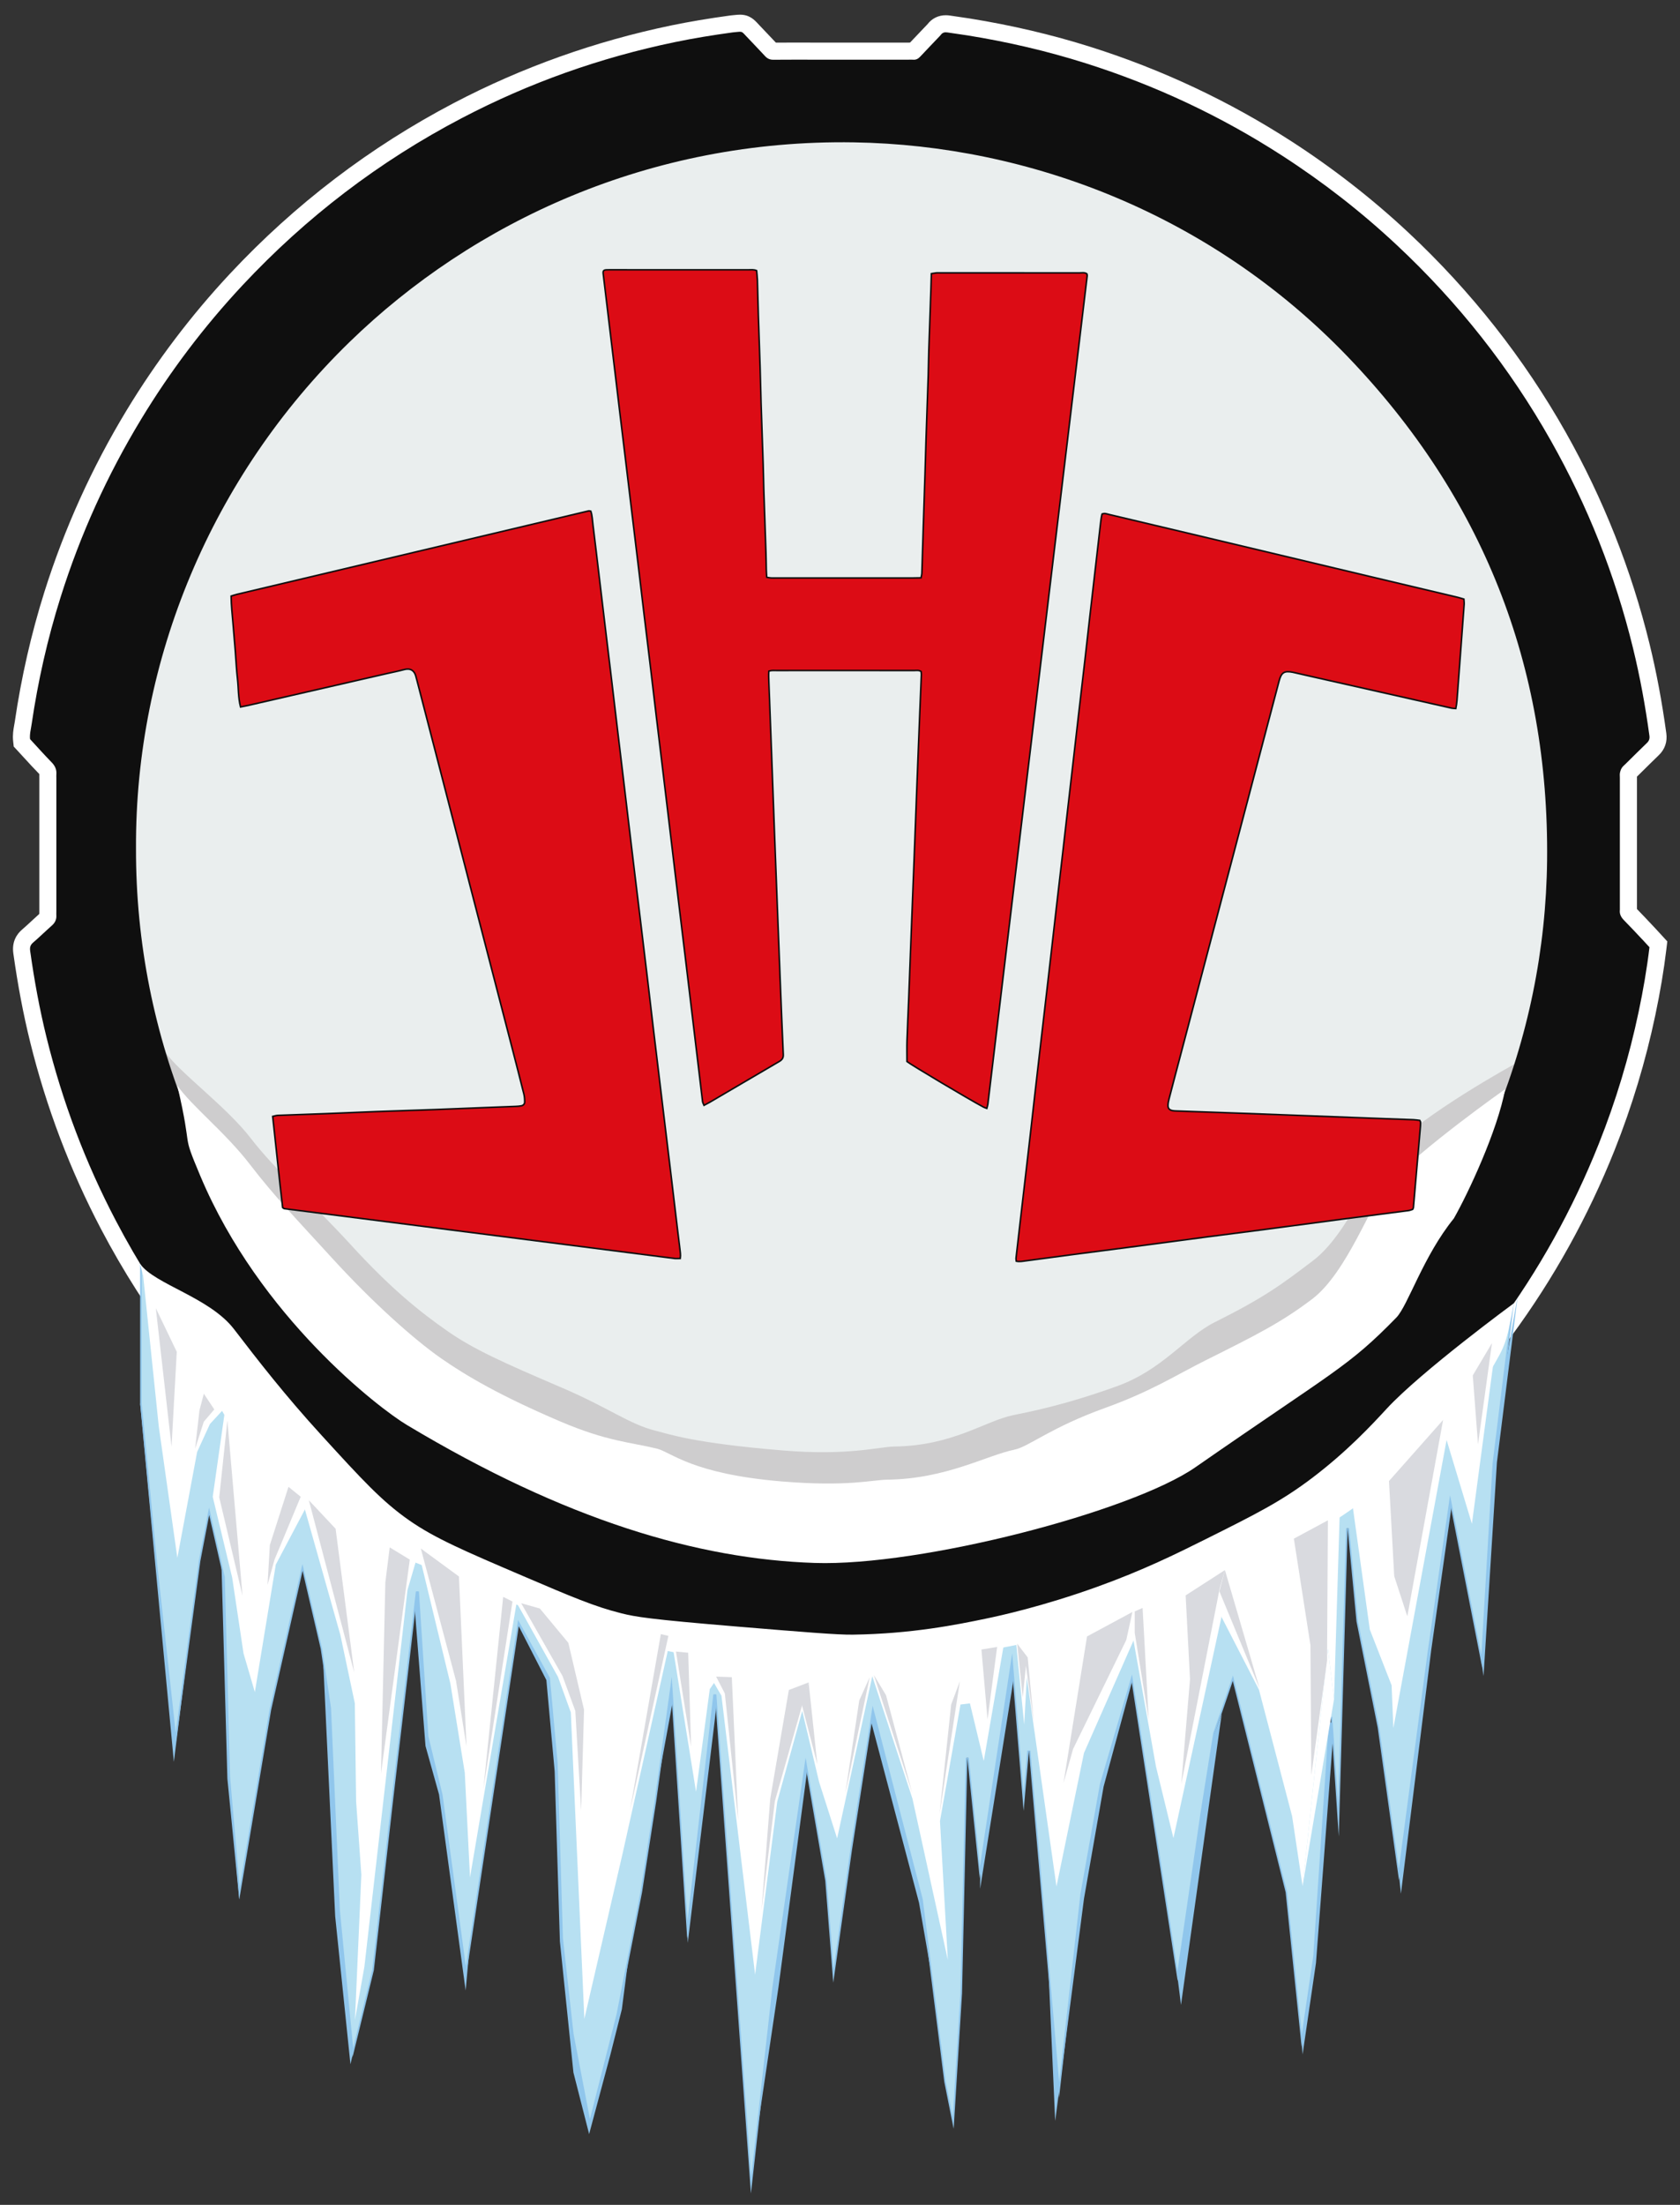 <?xml version="1.0" encoding="utf-8"?>
<!-- Generator: Adobe Illustrator 23.0.1, SVG Export Plug-In . SVG Version: 6.00 Build 0)  -->
<svg version="1.1" baseProfile="tiny" id="Vrstva_1"
	 xmlns="http://www.w3.org/2000/svg" xmlns:xlink="http://www.w3.org/1999/xlink" x="0px" y="0px" viewBox="0 0 1084 1422.11"
	 xml:space="preserve">
<rect x="0" y="0" width="1084" height="1422.11" fill="#333333" stroke="none"/>
<path fill="#FFFFFF" d="M536.72,1081.08c-2.77,0-5.31-0.03-7.77-0.08c-14.65-0.32-29.72-1.3-44.79-2.92
	c-35.14-3.76-69.96-11-103.51-21.52c-45.53-14.28-89.16-34.72-129.67-60.75c-27.09-17.41-52.69-37.34-76.08-59.23
	c-44.59-41.72-81.51-90.12-109.73-143.87c-19.92-37.94-35.3-78.5-45.7-120.56c-4.43-17.9-7.98-36.62-10.87-57.24
	c-1.08-7.75,2.45-12.6,5.61-15.3c2.1-1.8,4.15-3.7,6.32-5.72c1.56-1.45,3.17-2.95,4.83-4.43c0-0.32,0.02-1.35,0.02-1.58l0-86.22
	c0-0.15,0-0.3-0.01-0.45c-0.01-0.51-0.03-1.17,0.01-1.93c-3.46-3.54-6.8-7.19-10.04-10.73c-1.33-1.45-2.66-2.91-4.01-4.36
	l-2.47-2.67l-0.39-3.61c-0.43-3.97,0.2-7.46,0.7-10.26c0.12-0.68,0.25-1.36,0.35-2.04c4.22-28.75,10.66-56.98,19.15-83.9
	c12.89-40.89,30.72-80.27,53.01-117.05c19.18-31.64,41.67-61.34,66.85-88.26c41.81-44.71,90.35-81.7,144.27-109.94
	c43.95-23.02,91.15-39.86,140.29-50.05c11.49-2.38,23.93-4.48,38.02-6.41c0.62-0.08,1.23-0.15,1.85-0.2
	c0.56-0.05,1.05-0.1,1.47-0.14c1.02-0.1,1.99-0.2,3.03-0.2c6.22,0,9.39,3.43,11.7,5.93l0.74,0.8c1.61,1.72,3.23,3.42,4.86,5.11
	c1.93,2.01,3.91,4.09,5.87,6.2c3.67-0.03,7.35-0.04,11.03-0.04c2.52,0,12.57,0.02,15.07,0.02h59.39c0.23,0,0.47-0.01,0.7-0.01
	c0.12,0,0.25-0.01,0.37-0.01c2.44-2.59,4.9-5.17,7.36-7.74l3.92-4.11c2.87-3.74,7.04-5.78,11.8-5.78c0.93,0,1.86,0.08,2.84,0.23
	c2,0.32,4.01,0.6,6.02,0.89c2.21,0.31,4.41,0.62,6.61,0.98c26.89,4.31,53.16,10.49,78.09,18.37c45.85,14.5,89.45,35.01,129.57,60.93
	c26.85,17.35,52.2,37.11,75.32,58.73c40.46,37.83,74.64,81.2,101.57,128.91c24.18,42.83,42.37,88.73,54.05,136.41
	c4.46,18.22,8,37.09,10.83,57.69c0.75,5.47-0.93,10.35-4.85,14.12c-3.5,3.36-7.03,6.86-10.45,10.24l-3.26,3.22
	c-0.13,0.13-0.27,0.26-0.4,0.39c0,0.2,0.01,0.4,0.01,0.6v84.02l0,0.07c0,0.18,0.01,0.42,0.01,0.7c3.13,3.2,6.2,6.47,9.18,9.63
	l2.89,3.07c0.94,0.99,1.86,2.01,2.83,3.07l1.26,1.38l3.42,3.72l-0.6,5.02c-1.62,13.52-3.95,27.43-7.13,42.54
	c-6.25,29.69-15.1,59-26.3,87.12c-17.03,42.75-39.49,83.17-66.75,120.13c-14.66,19.87-30.88,38.96-48.21,56.74
	c-39.72,40.73-85.42,74.8-135.83,101.26c-38.13,20.02-78.85,35.41-121.03,45.76c-18.36,4.5-37.06,8.03-55.57,10.48
	c-21.03,2.78-38.55,4.21-55.13,4.49c-1.98,0.03-3.97,0.07-5.95,0.11C547.89,1080.98,542.28,1081.08,536.72,1081.08z M534.56,991.54
	c1.19,0.01,2.38,0.01,3.56,0.01c0,0,0.01,0,0.01,0c60.63,0,117.71-10.47,169.66-31.12c52.34-20.81,100.93-52.54,144.42-94.3
	c43.78-42.04,77.74-91.34,100.93-146.55c22-52.36,33.47-107.77,34.09-164.69c0.66-61.16-9.58-118.9-30.46-171.6
	c-20.89-52.74-52.98-101.81-95.36-145.85c-41.57-43.2-90.72-76.88-146.08-100.1c-52.44-21.99-107.81-33.6-164.56-34.51
	c-2.44-0.04-4.9-0.06-7.33-0.06c-60.14,0-118.48,11.77-173.39,34.99c-51.12,21.62-97.15,52.14-136.81,90.71
	c-43.13,41.95-76.8,91.29-100.07,146.65c-23.1,54.97-34.68,112.79-34.41,171.85c-0.16,58.96,11.14,116.25,33.58,170.36
	c21.73,52.39,52.96,99.64,92.82,140.42C307.22,941.74,417.1,989.25,534.56,991.54z"/>
<polygon fill="#90C6EC" points="329.73,1039.16 352.54,1083.65 357.89,1142.49 361.27,1252.3 370,1336.77 380.13,1376.47 
	393.93,1324.94 401.25,1295.94 409.98,1228.37 435.32,1090.69 439.26,1060.28 "/>
<polygon fill="#90C6EC" points="979.39,835.12 965.87,943.24 957.24,1081.02 947.48,1014.95 "/>
<polygon fill="#90C6EC" points="937.71,963.89 923.45,1064.5 903.93,1221.42 889.29,1083.65 "/>
<polygon fill="#90C6EC" points="860.76,1112.18 852.12,1226.68 849.12,1266.1 840.48,1325.04 834.48,1251.83 854,1108.42 "/>
<polygon fill="#90C6EC" points="788.3,1105.42 762.02,1293.13 751.13,1206.41 "/>
<polygon fill="#90C6EC" points="266.66,1025.36 274.55,1126.16 283.28,1157.42 300.45,1283.84 303.83,1246.67 272.3,1024.24 "/>
<g>
	<path fill="#EAEEEE" d="M538.27,1017.06c-63.89,0-125.87-12.51-184.21-37.19c-56.35-23.84-106.97-57.96-150.43-101.42
		c-43.46-43.46-77.59-94.08-101.42-150.43C77.53,669.67,65.01,607.69,65.01,543.8s12.51-125.87,37.19-184.21
		c23.84-56.35,57.96-106.97,101.42-150.43c43.46-43.46,94.08-77.59,150.43-101.42c58.35-24.68,120.32-37.19,184.21-37.19
		s125.87,12.51,184.21,37.19c56.36,23.84,106.97,57.96,150.43,101.42c43.46,43.46,77.59,94.08,101.42,150.43
		c24.68,58.35,37.19,120.32,37.19,184.21s-12.51,125.87-37.19,184.21c-23.84,56.35-57.96,106.97-101.42,150.43
		c-43.46,43.46-94.08,77.59-150.43,101.42C664.14,1004.55,602.16,1017.06,538.27,1017.06z"/>
	<path fill="#90C6EC" d="M538.27,71.04c63.82,0,125.74,12.5,184.02,37.15c56.3,23.81,106.85,57.9,150.27,101.32
		c43.42,43.42,77.51,93.98,101.32,150.27c24.65,58.28,37.15,120.2,37.15,184.02s-12.5,125.74-37.15,184.02
		c-23.81,56.3-57.9,106.85-101.32,150.27c-43.42,43.42-93.98,77.51-150.27,101.32c-58.28,24.65-120.2,37.15-184.02,37.15
		s-125.74-12.5-184.02-37.15c-56.3-23.81-106.85-57.9-150.27-101.32c-43.42-43.42-77.51-93.98-101.32-150.27
		c-24.65-58.28-37.15-120.2-37.15-184.02s12.5-125.74,37.15-184.02c23.81-56.3,57.9-106.85,101.32-150.27
		c43.42-43.42,93.98-77.51,150.27-101.32C412.54,83.54,474.45,71.04,538.27,71.04 M538.27,70.04
		c-261.65,0-473.76,212.11-473.76,473.76s212.11,473.76,473.76,473.76s473.76-212.11,473.76-473.76S799.92,70.04,538.27,70.04
		L538.27,70.04z"/>
</g>
<path fill="#CECDCE" d="M106.74,678.76c9.21,13.17,39.42,35.04,55.19,55.56c15.7,20.44,40.58,42.47,64.48,68.61
	c25.91,28.35,44.82,43.43,62.51,55.75c16.64,11.58,35.45,20.05,73.49,36.32c30.77,13.16,43.57,23.62,60.82,27.87
	c8.95,2.2,23.88,7.87,81.93,12.67c42.53,3.52,61.91-2.4,71.8-2.53c38.03-0.52,58.33-16.42,76.87-20.27
	c8.99-1.87,31.61-5.94,66.73-18.58c29.82-10.74,44.11-31.78,63.35-41.39c32.32-16.14,43.28-24.49,63.35-39.7
	c22.49-17.04,38.62-59.77,48.15-70.11c22.24-24.13,81.93-56.69,81.93-56.69c-5.03,26.99-30.1,68.96-39.24,84.95
	c-19.8,24.37-29.6,56.27-37.13,63.97c-31.23,31.99-39.39,33.84-129.66,96.53c-41.13,28.56-177.07,63.97-245.62,61.69
	c-75.39-2.51-160.51-27.42-263.32-89.11c-17.51-10.51-94.8-69.46-133.09-160.51C116.41,713.25,117.31,724.27,106.74,678.76z"/>
<path fill="#0F0F0F" d="M1064.3,610.95c-1.7,14.25-4.1,27.95-6.97,41.58c-6.14,29.17-14.73,57.62-25.76,85.31
	c-16.74,42.03-38.52,81.26-65.38,117.67c-14.47,19.62-30.22,38.14-47.24,55.59c-39.12,40.11-83.47,73.17-133.07,99.2
	c-37.68,19.78-77.21,34.68-118.53,44.81c-17.94,4.4-36.07,7.83-54.4,10.26c-17.89,2.37-35.82,4.09-53.87,4.39
	c-9.96,0.17-19.94,0.46-29.9,0.25c-14.65-0.32-29.27-1.29-43.86-2.86c-34.5-3.69-68.29-10.7-101.39-21.08
	c-45.02-14.11-87.33-34.01-127.01-59.51c-26.59-17.09-51.44-36.42-74.52-58.01c-43.75-40.93-79.64-87.89-107.51-140.95
	c-19.71-37.55-34.58-76.93-44.77-118.09c-4.58-18.51-8.01-37.24-10.65-56.12c-0.31-2.23,0.03-3.85,1.86-5.41
	c4.12-3.52,7.97-7.35,12.05-10.93c2.02-1.78,3.12-3.82,2.98-6.52c-0.05-0.88,0-1.76,0-2.64c0-28.74,0-57.48,0-86.22
	c0-0.73-0.05-1.47,0.01-2.2c0.26-3.14-0.9-5.57-3.12-7.84c-4.71-4.81-9.19-9.85-13.86-14.9c-0.35-3.2,0.54-6.36,1-9.51
	c4.09-27.88,10.28-55.29,18.76-82.19c12.7-40.31,30.03-78.52,51.93-114.65c18.84-31.08,40.66-59.91,65.47-86.45
	c41.03-43.87,88.11-79.83,141.34-107.71c43.51-22.79,89.34-39.05,137.42-49.02c12.34-2.56,24.79-4.57,37.28-6.28
	c0.44-0.06,0.87-0.1,1.31-0.14c5.26-0.45,4.33-0.93,7.95,2.94c3.9,4.18,7.92,8.24,11.78,12.46c1.5,1.64,3.13,2.38,5.37,2.36
	c9.24-0.09,18.48-0.04,27.71-0.04c19.8,0,39.59,0,59.39,0c1.03,0,2.06-0.08,3.08,0.01c1.94,0.18,3.34-0.65,4.62-2.02
	c4.11-4.39,8.28-8.71,12.42-13.07c0.3-0.32,0.62-0.63,0.88-0.98c1.08-1.5,2.53-1.78,4.28-1.5c4.2,0.67,8.42,1.19,12.61,1.86
	c25.94,4.15,51.46,10.07,76.52,18c44.98,14.23,87.3,34.08,126.92,59.69c26.3,16.99,50.92,36.15,73.78,57.53
	c39.6,37.02,72.85,79.07,99.5,126.28c23.77,42.11,41.43,86.65,52.94,133.62c4.57,18.66,8.01,37.54,10.61,56.57
	c0.27,1.94-0.17,3.35-1.58,4.7c-4.65,4.47-9.22,9.03-13.81,13.56c-0.83,0.82-1.8,1.58-2.41,2.54c-0.6,0.94-0.98,2.1-1.2,3.21
	c-0.2,0.99-0.06,2.04-0.06,3.07c0,28.01,0,56.01,0,84.02c0,0.44,0.04,0.88-0.01,1.32c-0.31,2.71,0.82,4.76,2.68,6.65
	c4.21,4.29,8.3,8.69,12.43,13.06C1061.63,608,1062.9,609.41,1064.3,610.95z M87.75,547.03c-0.69,246.6,197.22,450.69,446.66,455.51
	c125.72,0.85,234.73-41.38,325.43-128.48c92.58-88.9,137.16-205.33,138.4-319.06c1.37-125.74-41.7-234.58-128.9-325.2
	c-88.02-91.47-205.19-136.17-318.4-137.98c-131.39-2.1-245.59,51.16-325.38,128.76C136.42,307.28,87.2,425.81,87.75,547.03z"/>
<path fill="#DC0C15" stroke="#0E0E0E" stroke-miterlimit="10" d="M585.21,684.69c0-4.59-0.12-9.12,0.03-13.65
	c0.28-8.79,0.73-17.57,1.07-26.35c0.61-15.52,1.18-31.04,1.78-46.56c0.57-14.79,1.17-29.58,1.74-44.37
	c0.6-15.52,1.17-31.04,1.77-46.57c0.57-14.79,1.15-29.58,1.75-44.37c0.37-9.22,0.78-18.45,1.14-27.67c0.03-0.7-0.11-1.41-0.16-2.03
	c-1.51-1.02-3.02-0.63-4.44-0.63c-12.9-0.03-25.81-0.02-38.71-0.02c-16.72,0-33.43-0.01-50.15,0.01c-1.58,0-3.19-0.2-4.95,0.4
	c-0.17,2.4-0.07,4.71,0.02,7.02c0.57,15.08,1.16,30.16,1.72,45.25c0.69,18.6,1.36,37.2,2.06,55.79c0.57,15.23,1.17,30.46,1.76,45.69
	c0.58,15.08,1.16,30.16,1.76,45.25c0.64,16.1,1.27,32.21,2.01,48.31c0.11,2.28-0.87,3.44-2.68,4.5
	c-11.78,6.86-23.52,13.78-35.28,20.69c-3.16,1.86-6.31,3.73-9.48,5.56c-1.13,0.65-2.3,1.23-3.71,1.98c-0.38-0.97-0.85-1.7-0.95-2.49
	c-0.99-8-1.92-16.01-2.87-24.01c-1.32-11.06-2.64-22.12-3.97-33.18c-1.33-11.06-2.65-22.12-3.98-33.18
	c-1.33-11.06-2.67-22.12-4.01-33.17c-0.98-8.15-1.97-16.3-2.95-24.45c-1.36-11.35-2.71-22.7-4.07-34.05
	c-1.29-10.77-2.58-21.54-3.88-32.3c-1.37-11.35-2.75-22.7-4.11-34.05c-1.31-10.91-2.57-21.83-3.88-32.75
	c-1.33-11.06-2.7-22.11-4.03-33.17c-1.31-10.91-2.58-21.83-3.89-32.75c-1.29-10.77-2.6-21.53-3.9-32.3
	c-1.33-11.06-2.66-22.12-3.99-33.18c-1.33-11.06-2.68-22.12-4.01-33.17c-1-8.29-1.98-16.59-2.97-24.88
	c-1.34-11.2-2.7-22.41-4.04-33.61c-1.19-9.9-2.38-19.79-3.55-29.69c-0.22-1.82,0.29-2.41,2.09-2.5c1.17-0.06,2.35-0.03,3.52-0.03
	c29.33,0,58.65-0.01,87.98,0.01c1.73,0,3.51-0.28,5.39,0.51c0.18,2.02,0.46,4.04,0.52,6.06c0.24,7.62,0.38,15.24,0.62,22.85
	c0.35,11.13,0.78,22.26,1.13,33.39c0.25,7.76,0.38,15.53,0.63,23.29c0.42,13.18,0.92,26.36,1.35,39.54
	c0.18,5.42,0.23,10.84,0.41,16.26c0.44,13.62,0.94,27.24,1.39,40.86c0.12,3.52,0.12,7.04,0.22,10.55c0.04,1.59,0.17,3.18,0.28,5.02
	c1.01,0.16,1.82,0.36,2.65,0.41c1.02,0.07,2.05,0.02,3.08,0.02c29.47,0,58.95,0,88.42,0c1.74,0,3.48-0.05,5.41-0.09
	c0.21-1.19,0.5-2.16,0.53-3.14c0.34-10.25,0.62-20.51,0.95-30.76c0.35-10.98,0.73-21.97,1.07-32.95c0.24-7.76,0.43-15.53,0.69-23.29
	c0.45-13.47,0.95-26.94,1.39-40.42c0.18-5.42,0.2-10.85,0.38-16.27c0.44-13.33,0.92-26.65,1.38-39.98c0.11-3.06,0.18-6.13,0.28-9.37
	c1.22-0.2,2.2-0.4,3.18-0.5c0.73-0.07,1.46-0.02,2.2-0.02c30.06,0,60.12-0.01,90.18,0.02c1.57,0,3.22-0.42,4.74,0.57
	c0.09,0.42,0.3,0.86,0.25,1.26c-21.35,178.12-42.72,356.23-64.11,534.34c-0.1,0.85-0.41,1.68-0.68,2.73
	c-0.82-0.32-1.51-0.52-2.13-0.85C624.86,708.88,587.74,686.75,585.21,684.69z"/>
<polygon fill="#90C6EC" points="207.82,1056.62 216.27,1235.97 226.12,1331.42 240.48,1269.48 "/>
<polygon fill="#90C6EC" points="521.76,1134.89 502.33,1281.58 486,1391.67 500.36,1245.54 518.94,1125.32 "/>
<polygon fill="#90C6EC" points="557.8,1094.35 592.99,1227.24 605.94,1301.86 594.68,1173.46 560.61,1086.18 "/>
<polygon fill="#90C6EC" points="657.19,1063.09 632.41,1218.23 633.26,1107.3 647.9,1059.62 "/>
<polygon fill="#90C6EC" points="732.08,1078.58 712.09,1152.35 699.42,1224.71 680.84,1368.02 671.55,1159.1 730.11,1070.41 "/>
<path fill="#FFFFFF" d="M114.41,700.19c9.21,13.17,31.07,30.31,46.84,50.84c15.7,20.44,29.23,34.41,53.12,60.55
	c25.91,28.35,52.57,52.23,70.26,64.55c16.64,11.58,38.51,24.29,76.54,40.56c30.77,13.16,45.58,13.46,62.83,17.71
	c8.95,2.2,22.49,16.33,80.54,21.13c42.53,3.52,58.08-1.01,67.97-1.14c38.03-0.52,63.72-15.57,82.25-19.42
	c8.99-1.87,23.14-14.2,58.26-26.85c29.82-10.74,45.88-21.24,65.12-30.84c32.32-16.14,48.47-24.21,68.54-39.41
	c22.49-17.04,38.46-62.78,47.98-73.11c22.24-24.13,76.54-62.26,76.54-62.26c-5.03,26.99-23.99,67.4-33.13,83.4
	c-19.8,24.37-29.6,56.27-37.13,63.97c-31.23,31.99-39.39,33.84-129.66,96.53c-41.13,28.56-177.07,63.97-245.62,61.69
	c-75.39-2.51-160.51-27.42-263.32-89.11c-17.51-10.51-94.8-69.46-133.09-160.51C116.41,727.89,124.97,745.69,114.41,700.19z"/>
<polygon fill="#90C6EC" points="463.47,1090.69 443.77,1253.15 441.51,1198.8 456.15,1088.43 "/>
<path fill="#DC0C15" stroke="#0E0E0E" stroke-miterlimit="10" d="M711.08,331.55c1.73-0.72,3.1-0.06,4.49,0.27
	c21.81,5.16,43.62,10.33,65.43,15.51c34.21,8.13,68.41,16.29,102.62,24.43c18.96,4.51,37.92,8.98,56.88,13.49
	c1.27,0.3,2.51,0.72,4.05,1.17c0.07,1.14,0.26,2.28,0.18,3.39c-0.61,8.62-1.28,17.25-1.93,25.87c-0.78,10.38-1.55,20.75-2.32,31.13
	c-0.25,3.34-0.4,6.68-1.13,10.19c-1.03-0.09-1.88-0.06-2.68-0.24c-29.87-6.72-59.74-13.46-89.61-20.21
	c-4.14-0.94-8.29-1.88-12.43-2.83c-0.14-0.03-0.28-0.07-0.43-0.1c-5.53-1.09-7.42,0.05-8.89,5.63
	c-7.66,29.04-15.29,58.09-22.94,87.13c-14.86,56.38-29.73,112.76-44.59,169.14c-1.16,4.39-2.33,8.78-3.44,13.18
	c-0.32,1.27-0.61,2.58-0.69,3.89c-0.14,2.19,0.75,3.32,2.84,3.75c0.85,0.17,1.74,0.2,2.62,0.23c13.91,0.5,27.83,0.96,41.74,1.47
	c15.52,0.57,31.04,1.17,46.56,1.75c15.52,0.59,31.04,1.18,46.56,1.76c6,0.22,12.01,0.4,18.01,0.65c1.44,0.06,2.87,0.31,4.09,0.45
	c0.24,0.45,0.31,0.58,0.37,0.71c0.06,0.13,0.15,0.27,0.15,0.41c-0.01,0.88,0,1.76-0.07,2.64c-1.5,17.52-3.02,35.04-4.54,52.56
	c-0.02,0.27-0.24,0.53-0.49,1.06c-0.77,0.23-1.7,0.66-2.68,0.79c-14.38,1.89-28.78,3.7-43.16,5.59
	c-16.71,2.19-33.41,4.46-50.12,6.66c-12.35,1.62-24.71,3.16-37.06,4.78c-14.38,1.89-28.76,3.85-43.15,5.74
	c-14.53,1.91-29.07,3.76-43.6,5.66c-10.03,1.31-20.05,2.69-30.07,4.01c-1.86,0.24-3.73,0.65-5.9,0.21
	c-0.07-0.72-0.25-1.42-0.17-2.08c0.93-8.3,1.91-16.6,2.87-24.9c1.03-8.88,2.06-17.76,3.09-26.64c1.08-9.32,2.18-18.63,3.24-27.95
	c1.02-8.88,2-17.77,3.01-26.65c0.98-8.59,1.97-17.18,2.96-25.77c1.03-8.88,2.07-17.76,3.1-26.64c1.38-11.94,2.77-23.88,4.14-35.81
	c1.27-11.07,2.52-22.14,3.79-33.2c1.36-11.79,2.75-23.58,4.11-35.38c0.99-8.59,1.95-17.18,2.94-25.78
	c1.35-11.79,2.72-23.59,4.08-35.38c0.99-8.59,1.96-17.18,2.95-25.77c1.36-11.79,2.75-23.58,4.11-35.38c1.02-8.88,2-17.77,3.01-26.65
	c1.26-11.07,2.53-22.13,3.81-33.2c1.07-9.32,2.17-18.63,3.22-27.95C710.28,336,710.53,333.7,711.08,331.55z"/>
<polygon fill="#90C6EC" points="142.78,1004.81 146.72,1147.28 154.39,1225.12 165.3,1016.82 "/>
<path fill="#DC0C15" stroke="#0E0E0E" stroke-miterlimit="10" d="M438.92,811.71c-1.57,0-2.74,0.13-3.88-0.02
	c-83.87-10.68-167.74-21.39-251.6-32.11c-0.26-0.03-0.48-0.31-1.07-0.71c-2.27-19.32-4.22-38.96-6.42-58.79
	c1.3-0.28,2.25-0.63,3.22-0.67c10.1-0.39,20.21-0.7,30.31-1.09c11.13-0.43,22.25-0.95,33.37-1.36c12.45-0.46,24.9-0.83,37.34-1.28
	c10.54-0.39,21.08-0.85,31.62-1.26c7.03-0.28,14.05-0.52,21.08-0.81c1.17-0.05,2.34-0.15,3.48-0.36c1.3-0.25,2.15-1.19,2.16-2.44
	c0.01-1.73-0.11-3.52-0.52-5.19c-2.44-9.81-4.97-19.59-7.5-29.38c-8.37-32.33-16.77-64.66-25.14-96.99
	c-7.2-27.79-14.38-55.59-21.57-83.39c-4.88-18.86-9.77-37.72-14.66-56.58c-0.22-0.85-0.48-1.69-0.68-2.55
	c-1.08-4.72-4.03-5.82-7.71-4.84c-3.68,0.99-7.42,1.72-11.13,2.57c-29.84,6.85-59.68,13.7-89.52,20.54c-1.55,0.35-3.11,0.64-4.9,1
	c-1.57-6.15-1.28-12.19-1.97-18.1c-0.69-5.96-0.94-11.98-1.42-17.97c-0.46-5.84-0.99-11.68-1.45-17.52
	c-0.47-5.95-1.19-11.89-1.24-17.92c1.42-0.44,2.51-0.86,3.63-1.12c75.68-17.96,151.36-35.91,227.05-53.83
	c0.39-0.09,0.85,0.1,1.41,0.18c0.95,2.79,1.01,5.73,1.37,8.6c1.43,11.49,2.78,22.99,4.15,34.48c1.27,10.62,2.53,21.24,3.81,31.86
	c1.36,11.35,2.74,22.7,4.1,34.04c1.31,10.91,2.59,21.83,3.89,32.74c1.29,10.77,2.59,21.53,3.88,32.3
	c1.06,8.88,2.11,17.75,3.17,26.63c1.27,10.62,2.55,21.24,3.83,31.86c1.32,10.91,2.65,21.82,3.98,32.73
	c1.39,11.49,2.79,22.98,4.16,34.48c1.3,10.91,2.56,21.83,3.86,32.74c1.28,10.77,2.59,21.53,3.89,32.3
	c1.32,10.91,2.64,21.82,3.96,32.73c1.37,11.35,2.75,22.69,4.11,34.04c1.29,10.77,2.56,21.54,3.85,32.3
	c0.47,3.93,0.99,7.85,1.44,11.78C438.87,807.35,439.29,809.36,438.92,811.71z"/>
<polygon fill="#90C6EC" points="90.42,905.25 112.18,1136.39 134.33,959.2 "/>
<g>
	<path fill="#B7E0F2" d="M461.82,1092.95l-1-0.02l-17.26,151.7l-10.24-158.12l-10.39,75.15l-9.14,58.82l-15.42,78.81l-17.72,69.77
		l-11-57.2l-6.85-61.65l-3.42-113.06l-4.96-54.78l-19.8-36.04l-33.97,225.54l-15.52-114.21l-9.15-37.75l-6.08-93.4l-1-0.03
		l-15.61,133.47l-12.57,110.81l-13,53.05l-8.86-91.89l-5.71-130.21l-5.72-38.32l-12.21-52.43l-20.76,91.8l-19.92,118.39l-6.51-74.92
		l-3.43-129.06l-9.68-42.4l-6.16,32.04l-15.45,114.79l-12.12-110.18L90.91,905.2l0-88.09c9.41,16.4,44.39,66.84,78.93,100.12
		c43.8,42.2,115.32,101.99,230.22,133.97c47.05,13.1,94.72,19.74,141.68,19.74c60.63,0,122.16-11,182.88-32.69
		c65.74-23.49,126.72-61.7,181.25-113.59c41.3-39.3,64.81-73.75,70.18-81.97l-12.46,101.18l-7.5,127.64l-20.37-104.13l-14.13,98.89
		l-18.94,142.59l-13.2-94.61l-13.71-68.57l-5.7-59.93l-1,0.03l-5.41,188.3l-4.44-66.65h-1l-10.28,154.22l-7.98,54.27l-9.87-95.42
		l-34.54-138.05l-12.12,35.41l-8.02,50.06l-15.51,106.38l-29.54-191.99l-20.05,68.42l-12.58,70.88l-14.29,126.43l-18.99-218.92l-1,0
		l-2.91,32.98l-7.49-91.52l-20.74,136.93l-7.59-73.77l-1,0.04l-3.43,151.94l-5.16,83.48l-5.28-26.44l-14.85-117.63l-31.72-122.42
		l-14.08,90.93l-11.36,80.59l-4.78-61.13l-13.11-76.27l-21.02,145.36l-14.25,127.14L461.82,1092.95z"/>
	<path fill="#90C6EC" d="M91.42,818.95c10.63,17.89,44.57,66.34,78.08,98.63c43.84,42.23,115.43,102.09,230.43,134.09
		c47.09,13.11,94.81,19.75,141.81,19.75c60.69,0,122.27-11.01,183.04-32.72c65.8-23.51,126.84-61.76,181.42-113.7
		c38.83-36.95,61.96-69.62,69.08-80.28l-12.2,99.06l0,0.03l0,0.03l-7.26,123.67l-19.05-97.35l-1.14-5.8l-0.84,5.85l-13.71,95.97
		l-18.45,138.95l-12.69-90.97l0-0.03l-0.01-0.03l-13.7-68.49l-5.71-59.92l-2,0.07l-5.11,177.82l-3.75-56.19h-2l-10.28,154.19
		l-7.4,50.32l-9.46-91.44l-0.01-0.07l-0.02-0.07l-34.12-136.34l-0.82-3.28l-1.1,3.2l-11.58,33.81l-0.03,0.08l-0.01,0.08l-8,49.99
		l-15.03,103.07l-28.69-186.47l-0.68-4.44l-1.26,4.31l-19.42,66.26l-0.02,0.05l-0.01,0.05l-12.57,70.83l-0.01,0.03l0,0.03
		l-13.73,121.43l-18.56-213.94l-1.99,0l-2.39,27.12l-6.66-81.38l-0.7-8.56l-1.29,8.49l-19.51,128.8l-7.19-69.86l-1.99,0.08
		l-3.43,151.9l-4.92,79.66l-4.52-22.64l-14.85-117.63l-0.01-0.06l-0.02-0.06l-31.1-120.01l-1.22-4.69l-0.74,4.79l-13.71,88.55
		l-10.72,76.07l-4.43-56.58l0-0.05l-0.01-0.05l-12.57-73.11l-1.07-6.23l-0.9,6.26l-20.57,142.26l-13.64,121.73l-22.45-310.95
		l-1.99-0.04l-16.63,146.13l-9.56-147.61l-0.64-9.85l-1.35,9.77l-9.71,70.24l-9.13,58.8l-15.42,78.8l-17.17,67.6l-10.57-54.96
		l-6.85-61.61l-3.43-113.06l0-0.03l0-0.03l-4.95-54.64l-0.02-0.21l-0.1-0.18l-19.04-34.65l-1.42-2.59l-0.44,2.93l-33.23,220.63
		l-15.05-110.75l-0.01-0.05l-0.01-0.05l-9.12-37.62l-6.09-93.4l-1.99-0.05l-15.61,133.47l-12.56,110.75l-12.29,50.19l-8.57-88.93
		l-5.71-130.21l0-0.05l-0.01-0.05l-5.71-38.27l-0.01-0.04l-0.01-0.04l-11.71-50.27l-0.99-4.24l-0.96,4.25l-20.28,89.68l-0.01,0.03
		l0,0.03l-19.26,114.5l-6.17-70.97l-3.43-129.06l0-0.1l-0.02-0.1L135.95,977l-1.06-4.63l-0.9,4.67l-5.71,29.7l-0.01,0.03l0,0.03
		l-14.9,110.71l-11.67-106.1L91.42,905.2V818.95 M90.42,815.19c0,16.18,0,90.06,0,90.06l10.28,106.24l12.57,114.24l15.99-118.81
		l5.71-29.7l9.14,39.98l3.43,129.09l6.85,78.83l20.56-122.24l20.28-89.68l11.71,50.27l5.71,38.27l5.71,130.23l9.14,94.82
		l13.71-55.98L253.78,1160l15.61-133.47l6.09,93.49l9.14,37.7l15.99,117.67l34.27-227.53l19.04,34.65l4.95,54.64l3.43,113.1
		l6.85,61.69l11.42,59.41l18.28-71.97l15.42-78.83l9.14-58.83l9.71-70.26l10.28,158.79l17.9-157.27l23.23,321.78l14.85-132.52
		l20.56-142.23l12.57,73.11l5.14,65.69l12-85.11l13.71-88.54l31.1,120.01l14.85,117.67l6.03,30.21l5.4-87.33l3.43-151.94l8,77.68
		l20.69-136.58l7.62,93.11l3.43-38.84l19.42,223.91l14.85-131.38l12.57-70.83l19.42-66.26l29.7,193.07L775.86,1168l8-49.98
		l11.58-33.81l34.12,136.34l10.28,99.39l8.57-58.26l10.28-154.22l5.14,77.11l5.71-198.78l5.71,59.98l13.71,68.54l13.71,98.25
		l19.42-146.23l13.71-95.96l20.56,105.1l7.73-131.55l12.73-103.36c0,0-23.62,38.37-71.29,83.73
		c-41.94,39.91-102.21,85.3-181.07,113.48c-66.51,23.76-127.74,32.66-182.71,32.66c-53.38,0-100.85-8.39-141.54-19.72
		c-114.24-31.8-185.39-90.87-230-133.85C133.83,881.83,97.84,828.9,90.42,815.19L90.42,815.19z"/>
</g>
<path fill="#FFFFFF" d="M90.42,815.19c9.21,13.17,44.78,21.55,60.55,42.08c15.7,20.44,32.66,42.4,56.55,68.54
	c25.91,28.35,38.86,42.52,56.55,54.84c16.64,11.58,35.65,19.72,73.68,35.99c30.77,13.16,46.15,19.74,63.4,23.99
	c8.95,2.2,17.34,3.77,75.4,8.57c42.53,3.52,63.79,5.28,73.68,5.14c38.03-0.52,67.15-6.43,85.68-10.28
	c8.99-1.87,36.85-7.92,71.97-20.56c29.82-10.74,51.02-21.24,70.26-30.84c32.32-16.14,48.47-24.21,68.54-39.41
	c22.49-17.04,38.46-34.22,47.98-44.55c22.24-24.13,82.15-68.12,82.15-68.12c-5.03,26.99-5.6,26.99-14.74,42.98
	c-19.8,24.37-40.08,45.6-47.6,53.31c-31.23,31.99-63.02,56.55-164.32,99.2c-32.66,13.75-158.22,42.27-226.77,39.98
	c-75.39-2.51-142.8-18.28-249.04-65.69c-18.65-8.32-102.23-28.91-140.52-119.95C120.98,859.84,100.98,860.7,90.42,815.19z"/>
<polygon fill="#FFFFFF" points="114.43,1004.81 127.2,936.48 135.46,918.46 154.23,898.19 91.82,817.57 102.44,919.98 "/>
<polygon fill="#FFFFFF" points="164.44,1091.38 177.96,1009.13 198.9,969.52 183.51,958.63 145.22,909.45 137.26,965.42 
	149.82,1017.59 157.14,1066.47 "/>
<polygon fill="#FFFFFF" points="195.15,968.02 219.64,1054.65 228.94,1098.57 229.78,1161.92 233.16,1209.22 229.03,1302.81 
	235.12,1268.53 262.92,1025.58 269.1,1004.43 "/>
<polygon fill="#FFFFFF" points="270.61,1003.31 290.6,1085.9 299.89,1143.34 303.27,1210.91 333.68,1031.84 "/>
<polygon fill="#FFFFFF" points="332.92,1032.97 431.28,1063 401.81,1195.14 377.04,1302.14 368.31,1104.48 360.02,1081.56 "/>
<polygon fill="#FFFFFF" points="433.91,1061.12 449.11,1155.73 457.98,1089.46 471.08,1070.51 "/>
<polygon fill="#FFFFFF" points="465.51,1093.75 487.22,1273.61 501.49,1162.11 517.63,1103.54 528.51,1149.34 540.15,1185.76 
	565.31,1069.76 446.3,1060.75 "/>
<polygon fill="#FFFFFF" points="559.09,1069.76 647.9,1059.62 634.76,1135.83 625.83,1098.65 619.74,1099.41 606.51,1174.59 
	611.57,1264.13 588.77,1160.23 "/>
<polygon fill="#FFFFFF" points="655.22,1055.49 660.85,1112.37 662.54,1081.96 681.68,1216.82 699.42,1130.67 734.05,1052.11 
	728.42,1034.09 "/>
<polygon fill="#FFFFFF" points="721.1,1039.72 730.11,1050.99 745.88,1139.4 757.14,1185.57 773.47,1110.68 788.11,1043.1 
	782.48,1011 "/>
<polygon fill="#FFFFFF" points="783.04,1032.97 812.33,1089.84 833.73,1171.49 840.48,1216.54 856.81,1063.37 860.76,1096.04 
	864.7,967.64 775.72,1013.26 "/>
<polyline fill="#FFFFFF" points="840.48,1216.54 856.81,1063.37 860.76,1096.04 "/>
<polygon fill="#FFFFFF" points="872.58,969.9 883.84,1050.99 897.92,1087.03 899.05,1114.62 933.4,928.79 949.73,982.85 
	966.06,860.65 "/>
<polygon fill="#D9DADF" points="100.54,843.76 110.68,933.11 114.06,871.91 "/>
<polygon fill="#D9DADF" points="146.72,916.21 141.46,965.77 156.48,1029.21 "/>
<polygon fill="#D9DADF" points="199.28,967.64 228.56,1078.77 216.55,986.04 "/>
<polygon fill="#D9DADF" points="271.54,998.8 294.26,1084.21 301.01,1126.44 296.13,1016.82 "/>
<polygon fill="#D9DADF" points="336.3,1034.09 362.96,1081.02 371.22,1103.54 374.97,1167.74 376.85,1102.79 366.71,1059.62 
	348.32,1037.47 "/>
<polygon fill="#D9DADF" points="436.16,1065.25 445.92,1126.44 444.05,1066 "/>
<polygon fill="#D9DADF" points="643.39,1062.25 637.2,1108.99 633.26,1063.94 "/>
<polygon fill="#D9DADF" points="726.73,1057.74 692.38,1128.13 686.19,1150.09 701.39,1055.49 730.67,1039.72 "/>
<polygon fill="#D9DADF" points="786.99,1024.52 762.21,1150.66 767.84,1083.08 765.02,1029.02 790.37,1012.69 "/>
<polygon fill="#D9DADF" points="856.81,980.6 834.85,992.42 845.55,1061.12 846.11,1145.03 856.25,1071.26 "/>
<polygon fill="#D9DADF" points="908.06,1042.54 899.61,1016.64 896.23,955.26 931.15,915.84 "/>
<polygon fill="#D9DADF" points="962.68,866.28 953.67,931.6 950.29,887.12 "/>
<polygon fill="#D9DADF" points="264.41,1005.94 251.46,998.05 248.64,1020.58 245.83,1143.9 "/>
<polygon fill="#D9DADF" points="138.27,909.08 131.52,916.96 125.88,934.42 128.7,909.64 131.52,898.94 "/>
<polygon fill="#D9DADF" points="194.02,965.39 177.13,1005.94 172.62,1022.27 174.12,996.55 186.14,959.01 "/>
<polygon fill="#D9DADF" points="330.67,1032.97 311.9,1153.85 324.67,1029.96 "/>
<polygon fill="#D9DADF" points="431.28,1055.12 406.51,1167.74 426.4,1053.99 "/>
<polygon fill="#D9DADF" points="462.07,1081.39 467.7,1092.28 476.33,1174.5 472.2,1081.77 "/>
<polygon fill="#D9DADF" points="521.76,1085.15 499.98,1161.73 491.35,1232.31 496.98,1160.23 508.99,1090.03 "/>
<polygon fill="#D9DADF" points="517.25,1099.04 527.39,1138.08 521.76,1085.15 "/>
<polygon fill="#D9DADF" points="561.18,1081.77 545.41,1156.85 554.42,1096.79 "/>
<polygon fill="#D9DADF" points="563.8,1080.27 588.58,1156.48 571.69,1093.41 "/>
<polygon fill="#D9DADF" points="619.36,1084.4 606.23,1169.99 613.73,1099.41 "/>
<polygon fill="#D9DADF" points="656.34,1060.18 659.91,1094.91 661.97,1074.45 667.04,1110.49 663.1,1069.01 "/>
<polygon fill="#D9DADF" points="732.18,1053.24 741.19,1108.99 737.24,1037.1 732.18,1039.35 "/>
<polygon fill="#D9DADF" points="786.8,1026.4 812.7,1088.9 790.37,1012.69 "/>
</svg>
